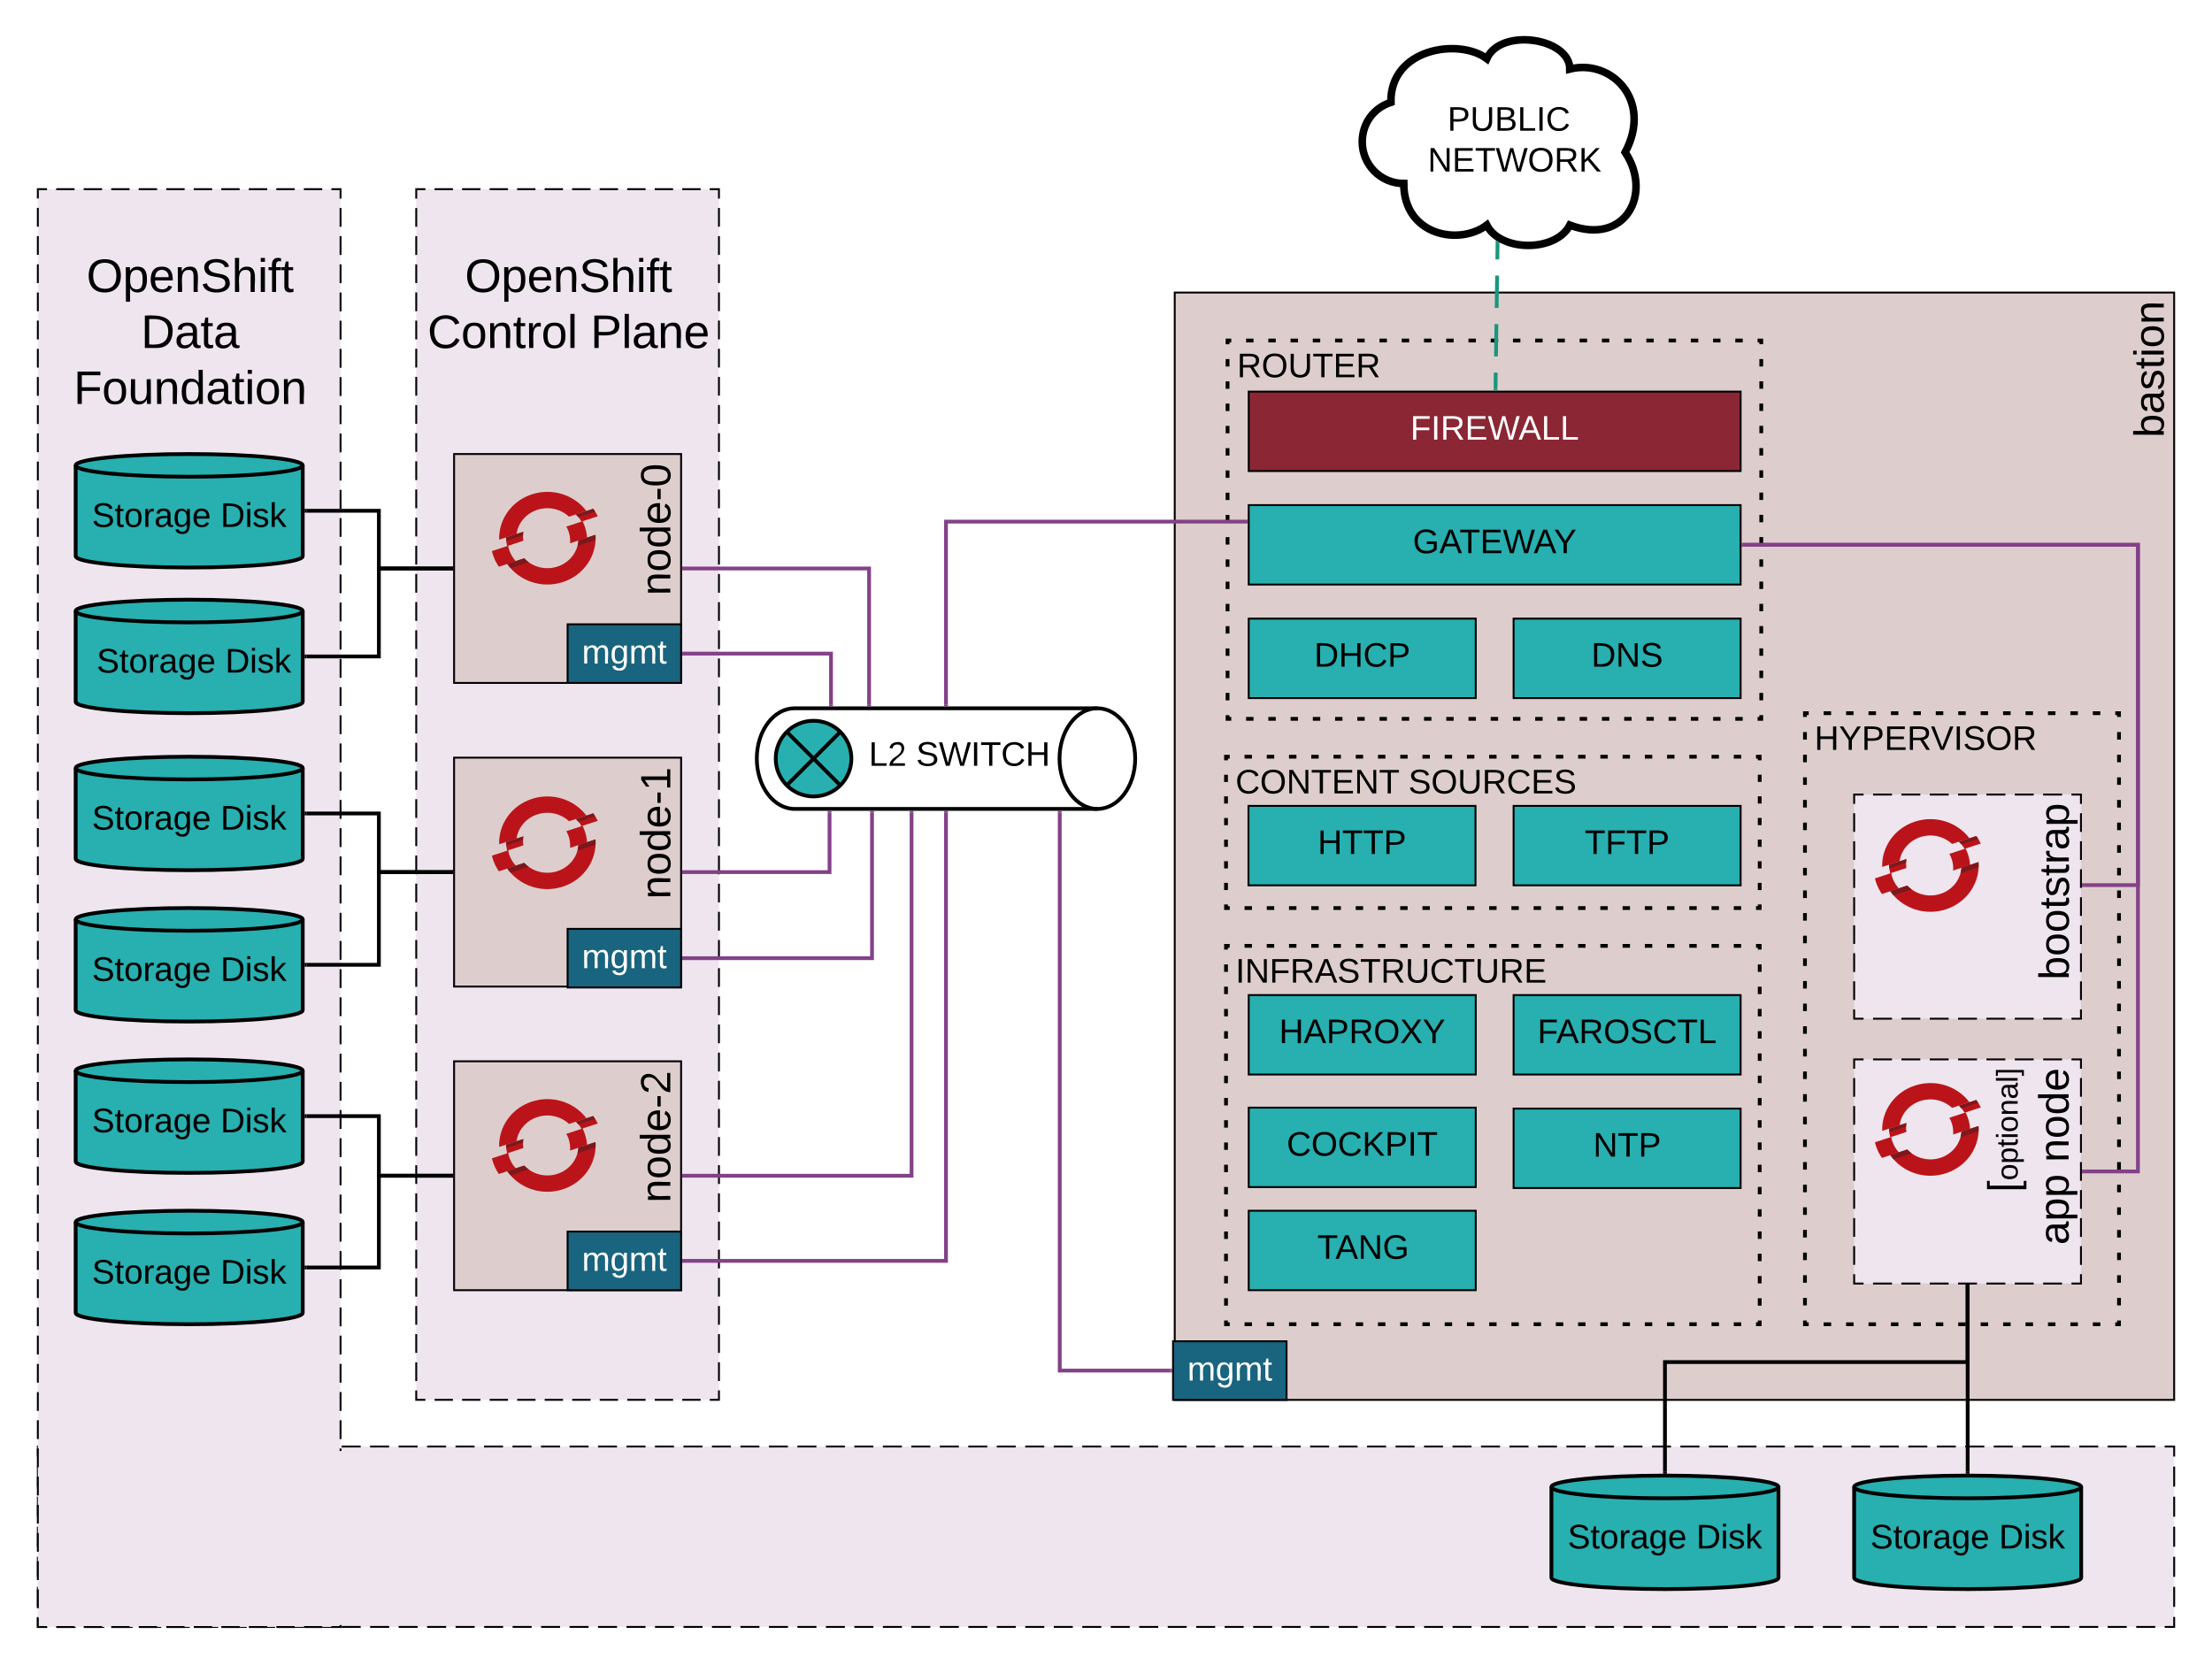 <svg xmlns="http://www.w3.org/2000/svg" xmlns:xlink="http://www.w3.org/1999/xlink" xmlns:lucid="lucid" width="1169.14" height="880"><g transform="translate(-20 -340)" lucid:page-tab-id="0_0"><path d="M40 1104.64h1129.14V1200H40z" fill="#eee5ee"/><path d="M50.04 1104.64h10.03m5.02 0h10.03m5.02 0h10.03m5.02 0h10.04m5.02 0h10.03m5 0h10.05m5.02 0h10.04m5.02 0h10.04m5.02 0h10.04m5 0h10.05m5.02 0h10.03m5 0h10.05m5.02 0h10.04m5 0h10.05m5 0h10.05m5.02 0h10.03m5.02 0h10.04m5.02 0H316m5.03 0h10.04m5.02 0h10.02m5.02 0h10.04m5.02 0h10.03m5.02 0h10.04m5 0h10.04m5.02 0h10.04m5.02 0h10.03m5.02 0h10.04m5.03 0h10.03m5.02 0h10.04m5.02 0h10.04m5 0h10.05m5.02 0h10.04m5 0h10.04m5.02 0h10.04m5 0h10.05m5.02 0H587m5.03 0h10.03m5.02 0h10.04m5.02 0h10.03m5.02 0h10.03m5.02 0h10.03m5.02 0h10.04m5.02 0h10.03m5 0h10.05m5.02 0h10.03m5.02 0h10.04m5.02 0h10.03m5.03 0h10.04m5.02 0h10.02m5.02 0h10.04m5.02 0h10.04m5 0h10.05m5 0h10.05m5 0H858m5.02 0h10.04m5 0h10.05m5.03 0h10.04m5 0h10.05m5.02 0h10.04m5.02 0h10.03m5.02 0h10.04m5 0h10.04m5.02 0h10.04m5.02 0h10.03m5.02 0h10.04m5.03 0h10.03m5.02 0h10.04m5.02 0h10.03m5.02 0h10.03m5.02 0h10.03m5.02 0h10.04m5.02 0H1129m5 0h10.05m5.02 0h10.04m5.02 0h5.02v5.3m0 5.3v10.6m0 5.3v10.6m0 5.28v10.6m0 5.3v10.6m0 5.3v10.58m0 5.3v5.3h-5.02m-5 0h-10.05m-5.02 0H1134m-5 0h-10.04m-5.02 0h-10.04m-5.02 0h-10.03m-5.02 0h-10.04m-5.03 0h-10.03m-5.02 0h-10.04m-5.02 0h-10.03m-5.02 0h-10.03m-5.02 0h-10.03m-5.02 0h-10.04m-5.02 0H968.4m-5 0h-10.05m-5.02 0H938.3m-5.02 0h-10.04m-5.02 0h-10.04m-5 0h-10.05m-5.02 0h-10.03m-5 0H863m-5.02 0h-10.04m-5 0H832.9m-5 0h-10.05m-5 0H802.8m-5.02 0h-10.04m-5.02 0H772.7m-5.03 0h-10.04m-5.02 0H742.6m-5.02 0h-10.04m-5.02 0h-10.03m-5.02 0H697.4m-5 0h-10.04m-5.02 0H667.3m-5.02 0h-10.03m-5.02 0H637.2m-5.03 0h-10.03m-5.02 0h-10.04m-5.02 0h-10.03m-5.02 0h-10.03m-5.02 0H561.9m-5 0h-10.04m-5.02 0H531.8m-5 0h-10.05m-5.02 0H501.7m-5.02 0h-10.04m-5.02 0h-10.04m-5.02 0h-10.03m-5.02 0h-10.03m-5.02 0h-10.03m-5.02 0h-10.04m-5.02 0H396.3m-5 0h-10.05m-5.02 0H366.2m-5.02 0h-10.04m-5.02 0H336.1m-5.03 0h-10.04m-5.02 0H306m-5.02 0h-10.04m-5.02 0h-10.03m-5.02 0H260.8m-5 0h-10.05m-5 0H230.7m-5.02 0h-10.04m-5 0h-10.05m-5.03 0h-10.04m-5 0h-10.05m-5.02 0h-10.04m-5 0h-10.05m-5.02 0H125.3m-5 0h-10.04m-5.02 0H95.2m-5.02 0H80.15m-5.02 0H65.1m-5.03 0H50.04m-5.02 0H40v-5.3m0-5.3v-10.6m0-5.3v-10.58m0-5.3v-10.6m0-5.3v-10.6m0-5.3v-10.58m0-5.3v-5.3h5.02" stroke="#000" fill="none"/><path d="M40 440h160v760H40z" fill="#eee5ee"/><path d="M49.7 440h9.7m4.84 0h9.7m4.85 0h9.68m4.85 0h9.7m4.85 0h9.7m4.84 0h9.7m4.85 0h9.7m4.85 0h9.7m4.84 0h9.7m4.85 0h9.7m4.85 0H200v4.97m0 4.96v9.94m0 4.97v9.93m0 4.97v9.93m0 4.97v9.94m0 4.96v9.94m0 4.96v9.94m0 4.97v9.93m0 4.97v9.93m0 4.97v9.93m0 4.97V594m0 4.95v9.94m0 4.96v9.93m0 4.96v9.93m0 4.96v9.93m0 4.96v9.94m0 4.96v9.94m0 4.97v9.93m0 4.97v9.93m0 4.97v9.93m0 4.97V743m0 4.97v9.94m0 4.98v9.93m0 4.98v9.93m0 4.98v9.93m0 4.98v9.94m0 4.96v9.94m0 4.97v9.92m0 4.97v9.92m0 4.97v9.92m0 4.97v9.93m0 4.96v9.93m0 4.97v9.93m0 4.97v9.93m0 4.97v9.93m0 4.97v9.94m0 4.96v9.94m0 4.97v9.94m0 4.97v9.94m0 4.97v9.94m0 4.97v9.95m0 4.96v9.95m0 4.97v9.93m0 4.97v9.93m0 4.97v9.93m0 4.97v9.94m0 4.96v9.94m0 4.96v9.94m0 4.97v9.93m0 4.97v9.93m0 4.97v9.94m0 4.96v4.97h-4.85m-4.85 0h-9.7m-4.84 0h-9.7m-4.85 0h-9.68m-4.85 0h-9.7m-4.85 0h-9.7m-4.84 0h-9.7m-4.85 0h-9.7m-4.85 0h-9.7m-4.84 0h-9.7m-4.85 0h-9.7m-4.85 0H40v-4.97m0-4.96v-9.94m0-4.97v-9.93m0-4.97v-9.93m0-4.97v-9.94m0-4.96v-9.94m0-4.96v-9.94m0-4.97v-9.93m0-4.97v-9.93m0-4.97v-9.93m0-4.97V1046m0-4.95v-9.94m0-4.96v-9.93m0-4.96v-9.93m0-4.96v-9.93m0-4.96v-9.94m0-4.96v-9.94m0-4.97v-9.93m0-4.97v-9.93m0-4.97v-9.93m0-4.97V897m0-4.97v-9.94m0-4.98v-9.93m0-4.98v-9.93m0-4.98v-9.93m0-4.98v-9.94m0-4.96v-9.94m0-4.97v-9.92m0-4.97v-9.92m0-4.97v-9.92m0-4.97v-9.93m0-4.96v-9.93m0-4.97v-9.93m0-4.97v-9.93m0-4.97v-9.93m0-4.97v-9.94m0-4.96v-9.94m0-4.97v-9.94m0-4.97v-9.94m0-4.97v-9.94m0-4.97v-9.95m0-4.96v-9.95m0-4.97v-9.93m0-4.97v-9.93m0-4.97v-9.93m0-4.97v-9.94m0-4.96v-9.94m0-4.96v-9.94m0-4.97v-9.93m0-4.97v-9.93m0-4.97v-9.94m0-4.96V440h4.85" stroke="#000" fill="none"/><use xlink:href="#a" transform="matrix(1,0,0,1,45,445) translate(75.5 19.733)"/><use xlink:href="#b" transform="matrix(1,0,0,1,45,445) translate(20.719 49.333)"/><use xlink:href="#c" transform="matrix(1,0,0,1,45,445) translate(49.497 78.933)"/><use xlink:href="#d" transform="matrix(1,0,0,1,45,445) translate(13.902 108.533)"/><path d="M240 440h160v640H240z" fill="#eee5ee"/><path d="M249.7 440h9.7m4.84 0h9.7m4.85 0h9.68m4.85 0h9.7m4.85 0h9.7m4.84 0h9.7m4.85 0h9.7m4.85 0h9.7m4.84 0h9.7m4.85 0h9.7m4.85 0H400v4.96m0 4.96v9.92m0 4.97v9.93m0 4.96v9.9m0 4.97v9.93m0 4.96v9.92m0 4.96v9.92m0 4.96v9.93m0 4.96v9.93m0 4.96v9.9m0 4.98v9.92m0 4.96v9.92m0 4.96v9.93m0 4.96v9.92m0 4.96v9.93m0 4.96v9.92m0 4.96v9.92m0 4.96v9.92m0 4.97v9.92m0 4.96v9.92m0 4.96v9.94m0 4.96v9.92m0 4.96v9.92m0 4.96v9.93m0 4.95v9.92m0 4.96v9.92m0 4.97v9.92m0 4.96v9.92m0 4.96v9.93m0 4.97v9.92m0 4.95v9.92m0 4.96v9.93m0 4.96v9.92m0 4.96v9.92m0 4.97v9.9m0 4.97v9.92m0 4.95v9.93m0 4.96v9.92m0 4.96v9.92m0 4.96v9.93m0 4.96v9.9m0 4.97v9.92m0 4.96v9.92m0 4.96v4.96h-4.85m-4.85 0h-9.7m-4.84 0h-9.7m-4.85 0h-9.68m-4.85 0h-9.7m-4.85 0h-9.7m-4.84 0h-9.7m-4.85 0h-9.7m-4.85 0h-9.7m-4.84 0h-9.7m-4.85 0h-9.7m-4.85 0H240v-4.96m0-4.96v-9.92m0-4.97v-9.93m0-4.96v-9.9m0-4.97v-9.93m0-4.96v-9.92m0-4.96v-9.92m0-4.96v-9.93m0-4.96v-9.93m0-4.96v-9.9m0-4.98v-9.92m0-4.96v-9.92m0-4.96v-9.93m0-4.96v-9.92m0-4.96v-9.93m0-4.96v-9.92m0-4.96v-9.92m0-4.96v-9.92m0-4.97v-9.92m0-4.96v-9.92m0-4.96v-9.94m0-4.96v-9.92m0-4.96v-9.92m0-4.96v-9.93m0-4.95v-9.92m0-4.96v-9.92m0-4.97v-9.92m0-4.96v-9.92m0-4.96v-9.93m0-4.97v-9.92m0-4.95v-9.92m0-4.96v-9.93m0-4.96v-9.92m0-4.96v-9.92m0-4.97V569m0-4.97v-9.92m0-4.95v-9.93m0-4.96v-9.92m0-4.96v-9.92m0-4.96v-9.93m0-4.96v-9.9m0-4.97v-9.92m0-4.96v-9.92m0-4.96V440h4.85" stroke="#000" fill="none"/><use xlink:href="#a" transform="matrix(1,0,0,1,245,445) translate(75.5 19.733)"/><use xlink:href="#b" transform="matrix(1,0,0,1,245,445) translate(20.719 49.333)"/><use xlink:href="#e" transform="matrix(1,0,0,1,245,445) translate(0.952 78.933)"/><use xlink:href="#f" transform="matrix(1,0,0,1,245,445) translate(87.08 78.933)"/><path d="M640.9 1080V494.64h528.24V1080z" stroke="#000" fill="#ddcecd"/><use xlink:href="#g" transform="matrix(6.123233995736766e-17,-1,1,6.123233995736766e-17,645.894,1075) translate(503.741 517.747)"/><path d="M974 717h166v323H974z" fill-opacity="0"/><path d="M983.88 717h3.95m7.9 0h3.96m7.9 0h3.95m7.9 0h3.95m7.9 0h3.96m7.9 0h3.96m7.9 0h3.96m7.9 0h3.95m7.9 0h3.96m7.9 0h3.95m7.9 0h3.95m7.9 0h3.96m7.9 0h3.96m7.9 0h1.98v2m0 7.97v4m0 7.96v4m0 7.97v3.98m0 7.98v4m0 7.96v4m0 7.96v4m0 7.97v3.98m0 7.98v4m0 7.97v4m0 7.97v3.98m0 7.98v4m0 7.96v4m0 7.96v4m0 7.97v3.98m0 7.97v4m0 7.96v4m0 7.98v3.98m0 7.98v4m0 7.96v4m0 7.97v3.98m0 7.98v4m0 7.96v3.98m0 7.97v4m0 7.97v3.98m0 7.98v4m0 7.96v4m0 7.97v2h-1.98m-7.9 0h-3.95m-7.9 0h-3.96m-7.9 0h-3.95m-7.9 0h-3.95m-7.9 0h-3.96m-7.9 0h-3.96m-7.9 0h-3.96m-7.9 0h-3.95m-7.9 0h-3.96m-7.9 0h-3.95m-7.9 0h-3.95m-7.9 0h-3.96m-7.9 0h-3.96m-7.9 0H974v-2m0-7.97v-4m0-7.96v-4m0-7.97v-3.98m0-7.98v-4m0-7.96v-4m0-7.96v-4m0-7.97v-3.98m0-7.98v-4m0-7.97v-4m0-7.97v-3.98m0-7.98v-4m0-7.96v-4m0-7.96v-4m0-7.97v-3.98m0-7.97v-4m0-7.96v-4m0-7.98v-3.98m0-7.98v-4m0-7.96v-4m0-7.97v-3.98m0-7.98v-4m0-7.96v-3.98m0-7.97v-4m0-7.97v-3.98m0-7.98v-4m0-7.96v-4m0-7.97v-2h1.98" stroke="#000" stroke-width="2" fill="none"/><use xlink:href="#h" transform="matrix(1,0,0,1,979,722) translate(0 14.4)"/><path d="M668 840h282.1v200H668z" fill-opacity="0"/><path d="M677.8 840h3.9m7.85 0h3.92m7.83 0h3.92m7.84 0h3.92m7.83 0h3.93m7.84 0h3.9m7.85 0h3.92m7.83 0H764m7.83 0h3.92m7.83 0h3.92m7.84 0h3.92m7.83 0h3.9m7.85 0h3.9m7.85 0h3.92m7.83 0h3.92m7.84 0h3.93m7.83 0h3.92m7.84 0h3.9m7.85 0h3.92m7.82 0h3.92m7.84 0h3.92m7.83 0h3.92m7.84 0h3.9m7.84 0h1.96v1.96m0 7.84v3.93m0 7.84v3.92m0 7.83v3.92m0 7.85v3.92m0 7.84v3.92m0 7.85v3.92m0 7.84v3.9m0 7.86v3.92m0 7.84v3.92m0 7.85v3.9m0 7.85v3.92m0 7.85v3.92m0 7.84v3.92m0 7.85v3.92m0 7.84v3.93m0 7.84v3.93m0 7.84v1.96h-1.96m-7.83 0h-3.9m-7.85 0h-3.92m-7.83 0h-3.92m-7.84 0h-3.92m-7.83 0h-3.93m-7.84 0h-3.9m-7.85 0h-3.92m-7.83 0h-3.92m-7.83 0h-3.92m-7.83 0h-3.92m-7.84 0h-3.9m-7.85 0h-3.9m-7.84 0h-3.92m-7.84 0h-3.92m-7.83 0h-3.92m-7.84 0h-3.93m-7.83 0h-3.92m-7.84 0h-3.9m-7.85 0h-3.92m-7.82 0h-3.92m-7.84 0h-3.92m-7.83 0h-3.92m-7.84 0h-3.9m-7.84 0H668v-1.96m0-7.84v-3.93m0-7.84v-3.92m0-7.83v-3.92m0-7.85v-3.92m0-7.84v-3.92m0-7.85v-3.92m0-7.84v-3.9m0-7.86v-3.92m0-7.84v-3.92m0-7.85v-3.9m0-7.85v-3.92m0-7.85v-3.92m0-7.84v-3.92m0-7.85v-3.92m0-7.84v-3.93m0-7.84v-3.93m0-7.84V840h1.96" stroke="#000" stroke-width="2" fill="none"/><use xlink:href="#i" transform="matrix(1,0,0,1,673,845) translate(0 14.4)"/><path d="M668.82 520h282.1v200h-282.1z" fill-opacity="0"/><path d="M678.62 520h3.92m7.83 0h3.92m7.83 0h3.9m7.85 0h3.92m7.84 0h3.9m7.85 0h3.9m7.84 0h3.92m7.84 0h3.92m7.83 0h3.92m7.84 0h3.92m7.84 0h3.92m7.83 0h3.93m7.84 0h3.92m7.82 0h3.92m7.84 0h3.92m7.83 0h3.92m7.84 0h3.9m7.84 0h3.92m7.83 0h3.9m7.85 0h3.92m7.83 0h3.92m7.84 0h3.9m7.85 0h3.93m7.84 0h1.95v1.96m0 7.84v3.93m0 7.84v3.92m0 7.83v3.92m0 7.85v3.92m0 7.84v3.92m0 7.85v3.92m0 7.84v3.9m0 7.86v3.92m0 7.84v3.92m0 7.85v3.9m0 7.85v3.92m0 7.85v3.92m0 7.84v3.92m0 7.85v3.92m0 7.84v3.93m0 7.84v3.93m0 7.84V720h-1.95m-7.84 0h-3.92m-7.83 0h-3.9m-7.85 0h-3.92m-7.83 0h-3.92m-7.84 0h-3.9m-7.84 0h-3.92m-7.84 0h-3.9m-7.85 0h-3.92m-7.83 0h-3.92m-7.84 0h-3.92m-7.83 0h-3.93m-7.84 0h-3.92m-7.82 0h-3.92m-7.84 0h-3.9m-7.85 0h-3.92m-7.83 0h-3.92m-7.84 0h-3.92m-7.83 0h-3.9m-7.85 0h-3.9m-7.85 0h-3.92m-7.84 0h-3.9m-7.85 0h-3.93m-7.83 0h-3.92m-7.84 0h-1.96v-1.96m0-7.84v-3.93m0-7.84v-3.92m0-7.83v-3.92m0-7.85v-3.92m0-7.84v-3.92m0-7.85v-3.92m0-7.84v-3.9m0-7.86v-3.92m0-7.84v-3.92m0-7.85v-3.9m0-7.85v-3.92m0-7.85v-3.92m0-7.84v-3.92m0-7.85v-3.92m0-7.84v-3.93m0-7.84v-3.93m0-7.84V520h1.96" stroke="#000" stroke-width="2" fill="none"/><use xlink:href="#j" transform="matrix(1,0,0,1,673.823,525) translate(0 14.4)"/><path d="M668 740h282.1v80H668z" fill-opacity="0"/><path d="M677.8 740h3.9m7.85 0h3.92m7.83 0h3.92m7.84 0h3.92m7.83 0h3.93m7.84 0h3.9m7.85 0h3.92m7.83 0H764m7.83 0h3.92m7.83 0h3.92m7.84 0h3.92m7.83 0h3.9m7.85 0h3.9m7.85 0h3.92m7.83 0h3.92m7.84 0h3.93m7.83 0h3.92m7.84 0h3.9m7.85 0h3.92m7.82 0h3.92m7.84 0h3.92m7.83 0h3.92m7.84 0h3.9m7.84 0h1.96v1.9m0 7.62v3.8m0 7.63v3.8m0 7.63v3.8m0 7.63v3.82m0 7.62v3.8m0 7.63v3.8m0 7.63v1.9h-1.96m-7.83 0h-3.9m-7.85 0h-3.92m-7.83 0h-3.92m-7.84 0h-3.92m-7.83 0h-3.93m-7.84 0h-3.9m-7.85 0h-3.92m-7.83 0h-3.92m-7.83 0h-3.92m-7.83 0h-3.92m-7.84 0h-3.9m-7.85 0h-3.9m-7.84 0h-3.92m-7.84 0h-3.92m-7.83 0h-3.92m-7.84 0h-3.93m-7.83 0h-3.92m-7.84 0h-3.9m-7.85 0h-3.92m-7.82 0h-3.92m-7.84 0h-3.92m-7.83 0h-3.92m-7.84 0h-3.9m-7.84 0H668v-1.9m0-7.62v-3.8m0-7.63v-3.8m0-7.63v-3.8m0-7.63v-3.82m0-7.62v-3.8m0-7.63v-3.8m0-7.63V740h1.96" stroke="#000" stroke-width="2" fill="none"/><use xlink:href="#k" transform="matrix(1,0,0,1,673,745) translate(0 14.4)"/><use xlink:href="#l" transform="matrix(1,0,0,1,673,745) translate(91.4 14.4)"/><path d="M761.95 437c-12.12 0-21.95-9.85-21.95-22 0-9.72 5.94-17.92 15.16-20.92-.53-28.58 36.05-34.08 50.68-23.08 7.3-16.5 43.88-11 43.88 5.5 21.95-5.5 43.9 16.5 29.26 44 14.63 22 0 49.5-29.25 38.5-7.32 14.3-36.58 14.3-43.9 0-14.63 11-43.88 5.5-43.88-22z" stroke="#000" stroke-width="4" fill="#fff"/><use xlink:href="#m" transform="matrix(1,0,0,1,740,360) translate(45.055 49.087)"/><use xlink:href="#n" transform="matrix(1,0,0,1,740,360) translate(34.605 70.688)"/><path d="M600 714.4c11.05 0 20 11.9 20 26.6 0 14.7-8.95 26.6-20 26.6H440c-11.05 0-20-11.9-20-26.6 0-14.7 8.95-26.6 20-26.6z" stroke="#000" stroke-width="2" fill="#fff"/><path d="M600 767.6c-11.05 0-20-11.9-20-26.6 0-14.7 8.95-26.6 20-26.6" stroke="#000" stroke-width="2" fill="none"/><use xlink:href="#o" transform="matrix(1,0,0,1,425,719.4) translate(54.2 25.4)"/><use xlink:href="#p" transform="matrix(1,0,0,1,425,719.4) translate(79.2 25.4)"/><path d="M680 607h260v42H680z" stroke="#000" fill="#28afb0"/><use xlink:href="#q" transform="matrix(1,0,0,1,685,612) translate(81.725 20.4)"/><path d="M680 866h120v42H680z" stroke="#000" fill="#28afb0"/><use xlink:href="#r" transform="matrix(1,0,0,1,685,871) translate(11.05 20.4)"/><path d="M820 667h120v42H820z" stroke="#000" fill="#28afb0"/><use xlink:href="#s" transform="matrix(1,0,0,1,825,672) translate(36.05 20.4)"/><path d="M820 766h120v42H820z" stroke="#000" fill="#28afb0"/><use xlink:href="#t" transform="matrix(1,0,0,1,825,771) translate(32.575 20.4)"/><path d="M680 667h120v42H680z" stroke="#000" fill="#28afb0"/><use xlink:href="#u" transform="matrix(1,0,0,1,685,672) translate(29.575 20.4)"/><path d="M679.87 766h120v42h-120z" stroke="#000" fill="#28afb0"/><use xlink:href="#v" transform="matrix(1,0,0,1,684.875,771) translate(31.575 20.4)"/><path d="M680 547h260v42H680z" stroke="#000" fill="#8b2635"/><use xlink:href="#w" transform="matrix(1,0,0,1,685,552) translate(80.4 20.4)"/><path d="M1000 878.47V760h119.87v118.47z" fill="#eee5ee"/><path d="M1000 868.6v-9.88m0-4.93v-9.9m0-4.92v-9.87m0-4.93v-9.87m0-4.94v-9.87m0-4.95v-9.87m0-4.94v-9.87m0-4.93V760h5m5 0h9.98m5 0h9.98m5 0h10m4.98 0h10m5 0h9.98m5 0h9.98m5 0h10m4.98 0h5v4.94m0 4.93v9.87m0 4.94v9.87m0 4.94v9.86m0 4.94v9.87m0 4.94V839m0 4.93v9.9m0 4.92v9.87m0 4.93v4.94h-5m-5 0h-9.98m-5 0h-10m-4.98 0h-10m-5 0h-9.98m-5 0h-9.98m-5 0h-10m-4.98 0h-10m-5 0H1000v-4.94" stroke="#000" fill="none"/><use xlink:href="#x" transform="matrix(6.123233995736766e-17,-1,1,6.123233995736766e-17,1005,873.467) translate(15.544 108.458)"/><path d="M260 1022V901h120v121z" stroke="#000" fill="#ddcecd"/><use xlink:href="#y" transform="matrix(6.123233995736766e-17,-1,1,6.123233995736766e-17,265,1016.993) translate(41.235 109.281)"/><path d="M260 861.5v-121h120v121z" stroke="#000" fill="#ddcecd"/><use xlink:href="#z" transform="matrix(6.123233995736766e-17,-1,1,6.123233995736766e-17,265,856.493) translate(41.235 109.281)"/><path d="M260 701V580h120v121z" stroke="#000" fill="#ddcecd"/><use xlink:href="#A" transform="matrix(6.123233995736766e-17,-1,1,6.123233995736766e-17,265,695.993) translate(41.235 109.281)"/><path d="M419.12 743.74" stroke="#000" stroke-width="2" fill="none"/><path/><path/><path d="M678.5 615.73H520v96.67" stroke="#834187" stroke-width="2" fill="none"/><path d="M679.5 616.73h-1.03v-2h1.03zM521 713.4h-2v-1.03h2z" fill="#834187"/><path d="M600 700" stroke="#000" stroke-width="2" fill="none"/><path d="M320 670h60v31h-60z" stroke="#000" fill="#19647e"/><use xlink:href="#B" transform="matrix(1,0,0,1,325,674.991) translate(2.55 15.775)"/><path d="M320 831h60v31h-60z" stroke="#000" fill="#19647e"/><use xlink:href="#B" transform="matrix(1,0,0,1,325,835.991) translate(2.55 15.775)"/><path d="M320 991h60v31h-60z" stroke="#000" fill="#19647e"/><use xlink:href="#B" transform="matrix(1,0,0,1,325,995.991) translate(2.55 15.775)"/><path d="M287.44 624.13c.05 1.5.25 3.03.6 4.54l8.6-2.84c-.27-1.58-.27-3.18-.04-4.72l-9.16 3.03zM333.54 608.94l-9.15 3c1.16 1.1 2.16 2.36 2.97 3.77l8.6-2.82c-.7-1.4-1.5-2.72-2.43-3.94zM320.48 620.85c.74 2.1 1 4.26.84 6.33l8.98-2.96c-.15-2.05-.58-4.12-1.3-6.16-.32-.88-.68-1.7-1.08-2.53l-8.6 2.83c.46.8.85 1.62 1.16 2.5zM289.28 631.14c-.32-.88-.54-1.77-.68-2.65l-8.6 2.82c.2.87.46 1.75.77 2.62.72 2.04 1.7 3.92 2.9 5.65l8.97-2.97c-1.45-1.55-2.62-3.4-3.36-5.5z" stroke="#000" stroke-opacity="0" fill="#ba141a"/><path d="M325.74 625.67c-.47 6.15-4.67 11.7-11.07 13.82-6.44 2.12-13.3.2-17.6-4.37l-8.97 2.97c6.26 9.03 18.26 13.26 29.47 9.56 11.2-3.68 17.98-14.1 17.18-24.94l-9 2.95zM293 622.27c.82-5.7 4.88-10.77 10.97-12.77 6.04-2 12.5-.4 16.78 3.62l9.17-3.03c-6.4-8.48-18.02-12.35-28.86-8.76-10.88 3.56-17.56 13.47-17.24 23.94l9.17-3z" stroke="#000" stroke-opacity="0" fill="#ba141a"/><path d="M296.44 623.02c.02-.64.06-1.28.16-1.9l-9.16 3c.02.6.08 1.2.15 1.82l8.84-2.92zM334.58 610.46c-.34-.52-.68-1.03-1.04-1.52l-9.16 3.02c.48.44.92.9 1.34 1.4l8.86-2.9zM334.76 625.5c.04-.93.05-1.85-.03-2.78l-8.97 2.96c-.1 1-.27 2-.55 2.97l9.56-3.16zM299.43 637.17c-.85-.6-1.65-1.28-2.36-2.04l-8.97 2.95c.54.8 1.15 1.54 1.8 2.25l9.53-3.16z" stroke="#000" stroke-opacity="0" fill="#7c181c"/><path d="M284.5 624.2l1.96-8.92 7.67-9.06 10-4.96 9.24.04 8 2.7 7.22 5.6 1.57 1.55 3.1-1.12 1.74 2.28-7.4 2.7.07 1.76 1.9 6.88.22 1.1 4.4-1.06-1.3 7.48-4.53 8.03-10.6 7.7-9.45.8-6.42-.76-9.67-5.8-2.94-2.83-.83-.83-4.56 1.44-3.25-7.05 8.15-2.7-.65-5.75z" stroke="#000" stroke-opacity="0" stroke-width="0" fill-opacity="0"/><path d="M287.44 785.13c.05 1.5.25 3.03.6 4.54l8.6-2.84c-.27-1.58-.27-3.18-.04-4.72l-9.16 3.03zM333.54 769.94l-9.15 3c1.16 1.1 2.16 2.36 2.97 3.77l8.6-2.82c-.7-1.4-1.5-2.72-2.43-3.94zM320.48 781.85c.74 2.1 1 4.26.84 6.33l8.98-2.96c-.15-2.05-.58-4.12-1.3-6.16-.32-.88-.68-1.7-1.08-2.53l-8.6 2.83c.46.8.85 1.62 1.16 2.5zM289.28 792.14c-.32-.88-.54-1.77-.68-2.65l-8.6 2.82c.2.87.46 1.75.77 2.62.72 2.04 1.7 3.92 2.9 5.65l8.97-2.97c-1.45-1.55-2.62-3.4-3.36-5.5z" stroke="#000" stroke-opacity="0" fill="#ba141a"/><path d="M325.74 786.67c-.47 6.15-4.67 11.7-11.07 13.82-6.44 2.12-13.3.2-17.6-4.37l-8.97 2.97c6.26 9.03 18.26 13.26 29.47 9.56 11.2-3.68 17.98-14.1 17.18-24.94l-9 2.95zM293 783.27c.82-5.7 4.88-10.77 10.97-12.77 6.04-2 12.5-.4 16.78 3.62l9.17-3.03c-6.4-8.48-18.02-12.35-28.86-8.76-10.88 3.56-17.56 13.47-17.24 23.94l9.17-3z" stroke="#000" stroke-opacity="0" fill="#ba141a"/><path d="M296.44 784.02c.02-.64.06-1.28.16-1.9l-9.16 3c.02.6.08 1.2.15 1.82l8.84-2.92zM334.58 771.46c-.34-.52-.68-1.03-1.04-1.52l-9.16 3.02c.48.44.92.9 1.34 1.4l8.86-2.9zM334.76 786.5c.04-.93.05-1.85-.03-2.78l-8.97 2.96c-.1 1-.27 2-.55 2.97l9.56-3.16zM299.43 798.17c-.85-.6-1.65-1.28-2.36-2.04l-8.97 2.95c.54.8 1.15 1.54 1.8 2.25l9.53-3.16z" stroke="#000" stroke-opacity="0" fill="#7c181c"/><path d="M284.5 785.2l1.96-8.92 7.67-9.06 10-4.96 9.24.04 8 2.7 7.22 5.6 1.57 1.55 3.1-1.12 1.74 2.28-7.4 2.7.07 1.76 1.9 6.88.22 1.1 4.4-1.06-1.3 7.48-4.53 8.03-10.6 7.7-9.45.8-6.42-.76-9.67-5.8-2.94-2.83-.83-.83-4.56 1.44-3.25-7.05 8.15-2.7-.65-5.75z" stroke="#000" stroke-opacity="0" stroke-width="0" fill-opacity="0"/><path d="M287.44 945.13c.05 1.5.25 3.03.6 4.54l8.6-2.84c-.27-1.58-.27-3.18-.04-4.72l-9.16 3.03zM333.54 929.94l-9.15 3c1.16 1.1 2.16 2.36 2.97 3.77l8.6-2.82c-.7-1.4-1.5-2.72-2.43-3.94zM320.48 941.85c.74 2.1 1 4.26.84 6.33l8.98-2.96c-.15-2.05-.58-4.12-1.3-6.16-.32-.88-.68-1.7-1.08-2.53l-8.6 2.83c.46.8.85 1.62 1.16 2.5zM289.28 952.14c-.32-.88-.54-1.77-.68-2.65l-8.6 2.82c.2.87.46 1.75.77 2.62.72 2.04 1.7 3.92 2.9 5.65l8.97-2.97c-1.45-1.55-2.62-3.4-3.36-5.5z" stroke="#000" stroke-opacity="0" fill="#ba141a"/><path d="M325.74 946.67c-.47 6.15-4.67 11.7-11.07 13.82-6.44 2.12-13.3.2-17.6-4.37l-8.97 2.97c6.26 9.03 18.26 13.26 29.47 9.56 11.2-3.68 17.98-14.1 17.18-24.94l-9 2.95zM293 943.27c.82-5.7 4.88-10.77 10.97-12.77 6.04-2 12.5-.4 16.78 3.62l9.17-3.03c-6.4-8.48-18.02-12.35-28.86-8.76-10.88 3.56-17.56 13.47-17.24 23.94l9.17-3z" stroke="#000" stroke-opacity="0" fill="#ba141a"/><path d="M296.44 944.02c.02-.64.06-1.28.16-1.9l-9.16 3c.02.6.08 1.2.15 1.82l8.84-2.92zM334.58 931.46c-.34-.52-.68-1.03-1.04-1.52l-9.16 3.02c.48.44.92.9 1.34 1.4l8.86-2.9zM334.76 946.5c.04-.93.05-1.85-.03-2.78l-8.97 2.96c-.1 1-.27 2-.55 2.97l9.56-3.16zM299.43 958.17c-.85-.6-1.65-1.28-2.36-2.04l-8.97 2.95c.54.8 1.15 1.54 1.8 2.25l9.53-3.16z" stroke="#000" stroke-opacity="0" fill="#7c181c"/><path d="M284.5 945.2l1.96-8.92 7.67-9.06 10-4.96 9.24.04 8 2.7 7.22 5.6 1.57 1.55 3.1-1.12 1.74 2.28-7.4 2.7.07 1.76 1.9 6.88.22 1.1 4.4-1.06-1.3 7.48-4.53 8.03-10.6 7.7-9.45.8-6.42-.76-9.67-5.8-2.94-2.83-.83-.83-4.56 1.44-3.25-7.05 8.15-2.7-.65-5.75z" stroke="#000" stroke-opacity="0" stroke-width="0" fill-opacity="0"/><path d="M1018.44 797.13c.05 1.5.25 3.03.6 4.54l8.6-2.84c-.27-1.58-.27-3.18-.04-4.72l-9.16 3.03zM1064.54 781.94l-9.15 3c1.16 1.1 2.16 2.36 2.97 3.77l8.6-2.82c-.7-1.4-1.5-2.72-2.43-3.94zM1051.48 793.85c.74 2.1 1 4.26.84 6.33l8.98-2.96c-.15-2.05-.58-4.12-1.3-6.16-.32-.88-.68-1.7-1.08-2.53l-8.6 2.83c.46.8.85 1.62 1.16 2.5zM1020.28 804.14c-.32-.88-.54-1.77-.68-2.65l-8.6 2.82c.2.87.46 1.75.77 2.62.72 2.04 1.7 3.92 2.9 5.65l8.97-2.97c-1.45-1.55-2.62-3.4-3.36-5.5z" stroke="#000" stroke-opacity="0" fill="#ba141a"/><path d="M1056.74 798.67c-.47 6.15-4.67 11.7-11.07 13.82-6.44 2.12-13.3.2-17.6-4.37l-8.97 2.97c6.26 9.03 18.26 13.26 29.47 9.56 11.2-3.68 17.98-14.1 17.18-24.94l-9 2.95zM1024 795.27c.82-5.7 4.88-10.77 10.97-12.77 6.04-2 12.5-.4 16.78 3.62l9.17-3.03c-6.4-8.48-18.02-12.35-28.86-8.76-10.88 3.56-17.56 13.47-17.24 23.94l9.17-3z" stroke="#000" stroke-opacity="0" fill="#ba141a"/><path d="M1027.44 796.02c.02-.64.06-1.28.16-1.9l-9.16 3c.02.6.08 1.2.15 1.82l8.84-2.92zM1065.58 783.46c-.34-.52-.68-1.03-1.04-1.52l-9.16 3.02c.48.44.92.9 1.34 1.4l8.86-2.9zM1065.76 798.5c.04-.93.05-1.85-.03-2.78l-8.97 2.96c-.1 1-.27 2-.55 2.97l9.56-3.16zM1030.43 810.17c-.85-.6-1.65-1.28-2.36-2.04l-8.97 2.95c.54.8 1.15 1.54 1.8 2.25l9.53-3.16z" stroke="#000" stroke-opacity="0" fill="#7c181c"/><path d="M1015.5 797.2l1.96-8.92 7.67-9.06 10-4.96 9.24.04 8 2.7 7.22 5.6 1.57 1.55 3.1-1.12 1.74 2.28-7.4 2.7.07 1.76 1.9 6.88.22 1.1 4.4-1.06-1.3 7.48-4.53 8.03-10.6 7.7-9.45.8-6.42-.76-9.67-5.8-2.94-2.83-.83-.83-4.56 1.44-3.25-7.05 8.15-2.7-.65-5.75z" stroke="#000" stroke-opacity="0" stroke-width="0" fill-opacity="0"/><path d="M820 866h120v42H820z" stroke="#000" fill="#28afb0"/><use xlink:href="#C" transform="matrix(1,0,0,1,825,871) translate(7.6 20.4)"/><path d="M470 741c0 11.05-8.95 20-20 20s-20-8.95-20-20 8.95-20 20-20 20 8.95 20 20zm-34.14-14.14l28.28 28.28m-28.28 0l28.28-28.28" stroke="#000" stroke-width="2" fill="#28afb0"/><path d="M640 1049h60v31h-60z" stroke="#000" fill="#19647e"/><use xlink:href="#B" transform="matrix(1,0,0,1,645,1053.998) translate(2.55 15.775)"/><path d="M811.52 468.57l-.12 8.55m-.12 8.55l-.23 17.1m-.12 8.54l-.24 17.1m-.13 8.55l-.1 8.55" stroke="#19967d" stroke-width="2" fill="none"/><path d="M812.38 468.1l.14.07v.44h-2l.02-1.64zM811.46 545.5l-.02 1h-2l.02-1.04z" fill="#19967d"/><path d="M381.5 640.5h97.85v71.9" stroke="#834187" stroke-width="2" fill="none"/><path d="M381.53 641.5h-1.03v-2h1.03zM480.35 713.4h-2v-1.03h2z" fill="#834187"/><path d="M381.5 685.5h77.72v26.9" stroke="#834187" stroke-width="2" fill="none"/><path d="M381.53 686.5h-1.03v-2h1.03zM460.22 713.4h-2v-1.03h2z" fill="#834187"/><path d="M381.5 801h76.95v-31.4" stroke="#834187" stroke-width="2" fill="none"/><path d="M381.53 802h-1.03v-2h1.03zM459.45 769.63h-2v-1.03h2z" fill="#834187"/><path d="M381.5 846.5h99.4v-76.9" stroke="#834187" stroke-width="2" fill="none"/><path d="M381.53 847.5h-1.03v-2h1.03zM481.9 769.63h-2v-1.03h2z" fill="#834187"/><path d="M381.5 961.5h120.3V769.6" stroke="#834187" stroke-width="2" fill="none"/><path d="M381.53 962.5h-1.03v-2h1.03zM502.8 769.63h-2v-1.03h2z" fill="#834187"/><path d="M381.5 1006.5H520V769.6" stroke="#834187" stroke-width="2" fill="none"/><path d="M381.53 1007.5h-1.03v-2h1.03zM521 769.63h-2v-1.03h2z" fill="#834187"/><path d="M638.5 1064.5h-58.38V769.6" stroke="#834187" stroke-width="2" fill="none"/><path d="M639.5 1065.5h-1.03v-2h1.03zM581.12 769.63h-2v-1.03h2z" fill="#834187"/><path d="M820 926h120v42H820z" stroke="#000" fill="#28afb0"/><use xlink:href="#D" transform="matrix(1,0,0,1,825,930.993) translate(37.05 20.4)"/><path d="M680 925.5h120v42H680z" stroke="#000" fill="#28afb0"/><use xlink:href="#E" transform="matrix(1,0,0,1,685,930.492) translate(15.075 20.4)"/><path d="M1121.37 807.87H1150V628H941.5" stroke="#834187" stroke-width="2" fill="none"/><path d="M1121.4 808.87h-1.03v-2h1.03zM941.53 629h-1.03v-2h1.03z" fill="#834187"/><path d="M680 980h120v42H680z" stroke="#000" fill="#28afb0"/><use xlink:href="#F" transform="matrix(1,0,0,1,685,985) translate(31.225 20.4)"/><path d="M180 634c0 3.3-26.86 6-60 6s-60-2.7-60-6v-48c0-3.3 26.86-6 60-6s60 2.7 60 6z" stroke="#000" stroke-width="2" fill="#28afb0"/><path d="M180 586c0 3.3-26.86 6-60 6s-60-2.7-60-6" stroke="#000" stroke-width="2" fill="none"/><use xlink:href="#G" transform="matrix(1,0,0,1,65,597) translate(3.575 21.525)"/><use xlink:href="#H" transform="matrix(1,0,0,1,65,597) translate(71.525 21.525)"/><path d="M180 711c0 3.3-26.86 6-60 6s-60-2.7-60-6v-48c0-3.3 26.86-6 60-6s60 2.7 60 6z" stroke="#000" stroke-width="2" fill="#28afb0"/><path d="M180 663c0 3.3-26.86 6-60 6s-60-2.7-60-6" stroke="#000" stroke-width="2" fill="none"/><use xlink:href="#I" transform="matrix(1,0,0,1,65,674) translate(1.075 21.525)"/><use xlink:href="#J" transform="matrix(1,0,0,1,65,674) translate(6.075 21.525)"/><use xlink:href="#H" transform="matrix(1,0,0,1,65,674) translate(74.025 21.525)"/><path d="M180 794c0 3.3-26.86 6-60 6s-60-2.7-60-6v-48c0-3.3 26.86-6 60-6s60 2.7 60 6z" stroke="#000" stroke-width="2" fill="#28afb0"/><path d="M180 746c0 3.3-26.86 6-60 6s-60-2.7-60-6" stroke="#000" stroke-width="2" fill="none"/><use xlink:href="#G" transform="matrix(1,0,0,1,65,757) translate(3.575 21.525)"/><use xlink:href="#H" transform="matrix(1,0,0,1,65,757) translate(71.525 21.525)"/><path d="M180 874c0 3.3-26.86 6-60 6s-60-2.7-60-6v-48c0-3.3 26.86-6 60-6s60 2.7 60 6z" stroke="#000" stroke-width="2" fill="#28afb0"/><path d="M180 826c0 3.3-26.86 6-60 6s-60-2.7-60-6" stroke="#000" stroke-width="2" fill="none"/><use xlink:href="#G" transform="matrix(1,0,0,1,65,837) translate(3.575 21.525)"/><use xlink:href="#H" transform="matrix(1,0,0,1,65,837) translate(71.525 21.525)"/><path d="M180 954c0 3.3-26.86 6-60 6s-60-2.7-60-6v-48c0-3.3 26.86-6 60-6s60 2.7 60 6z" stroke="#000" stroke-width="2" fill="#28afb0"/><path d="M180 906c0 3.3-26.86 6-60 6s-60-2.7-60-6" stroke="#000" stroke-width="2" fill="none"/><use xlink:href="#G" transform="matrix(1,0,0,1,65,917) translate(3.575 21.525)"/><use xlink:href="#H" transform="matrix(1,0,0,1,65,917) translate(71.525 21.525)"/><path d="M180 1034c0 3.3-26.86 6-60 6s-60-2.7-60-6v-48c0-3.3 26.86-6 60-6s60 2.7 60 6z" stroke="#000" stroke-width="2" fill="#28afb0"/><path d="M180 986c0 3.3-26.86 6-60 6s-60-2.7-60-6" stroke="#000" stroke-width="2" fill="none"/><use xlink:href="#G" transform="matrix(1,0,0,1,65,997) translate(3.575 21.525)"/><use xlink:href="#H" transform="matrix(1,0,0,1,65,997) translate(71.525 21.525)"/><path d="M182 610h38.25v30.5h38.25" stroke="#000" stroke-width="2" fill="none"/><path d="M182.02 611H181v-2h1.02zM259.5 641.5h-1.03v-2h1.03z"/><path d="M182 687h38.25v-46.5h38.25" stroke="#000" stroke-width="2" fill="none"/><path d="M182.02 688H181v-2h1.02zM259.5 641.5h-1.03v-2h1.03z"/><path d="M182 770h38.25v31h38.25" stroke="#000" stroke-width="2" fill="none"/><path d="M182.02 771H181v-2h1.02zM259.5 802h-1.03v-2h1.03z"/><path d="M182 850h38.25v-49h38.25" stroke="#000" stroke-width="2" fill="none"/><path d="M182.02 851H181v-2h1.02zM259.5 802h-1.03v-2h1.03z"/><path d="M182 930h38.25v31.5h38.25" stroke="#000" stroke-width="2" fill="none"/><path d="M182.02 931H181v-2h1.02zM259.5 962.5h-1.03v-2h1.03z"/><path d="M182 1010h38.25v-48.5h38.25" stroke="#000" stroke-width="2" fill="none"/><path d="M182.02 1011H181v-2h1.02zM259.5 962.5h-1.03v-2h1.03z"/><path d="M1000 1018.47V900h119.87v118.47z" fill="#eee5ee"/><path d="M1000 1008.6v-9.88m0-4.93v-9.9m0-4.92v-9.87m0-4.93v-9.87m0-4.94v-9.87m0-4.95v-9.87m0-4.94v-9.87m0-4.93V900h5m5 0h9.98m5 0h9.98m5 0h10m4.98 0h10m5 0h9.98m5 0h9.98m5 0h10m4.98 0h5v4.94m0 4.93v9.87m0 4.94v9.87m0 4.94v9.86m0 4.94v9.87m0 4.94V979m0 4.93v9.9m0 4.92v9.87m0 4.93v4.94h-5m-5 0h-9.98m-5 0h-10m-4.98 0h-10m-5 0h-9.98m-5 0h-9.98m-5 0h-10m-4.98 0h-10m-5 0H1000v-4.94" stroke="#000" fill="none"/><use xlink:href="#K" transform="matrix(6.123233995736766e-17,-1,1,6.123233995736766e-17,1005,1013.467) translate(43.248 81.404)"/><use xlink:href="#L" transform="matrix(6.123233995736766e-17,-1,1,6.123233995736766e-17,1005,1013.467) translate(15.481 108.337)"/><use xlink:href="#M" transform="matrix(6.123233995736766e-17,-1,1,6.123233995736766e-17,1005,1013.467) translate(59.123 108.337)"/><path d="M1018.44 936.63c.05 1.5.25 3.03.6 4.54l8.6-2.83c-.27-1.6-.27-3.18-.04-4.72l-9.16 3zM1064.54 921.45l-9.15 3c1.16 1.1 2.16 2.35 2.97 3.77l8.6-2.83c-.7-1.4-1.5-2.73-2.43-3.95z" stroke="#000" stroke-opacity="0" fill="#ba141a"/><path d="M1051.48 933.36c.74 2.1 1 4.25.84 6.33l8.98-2.97c-.15-2.05-.58-4.13-1.3-6.16-.32-.88-.68-1.72-1.08-2.53l-8.6 2.83c.46.8.85 1.62 1.16 2.5zM1020.28 943.65c-.32-.88-.54-1.77-.68-2.66l-8.6 2.82c.2.88.46 1.76.77 2.62.72 2.05 1.7 3.93 2.9 5.65l8.97-2.96c-1.45-1.55-2.62-3.4-3.36-5.5z" stroke="#000" stroke-opacity="0" fill="#ba141a"/><path d="M1056.74 938.17c-.47 6.15-4.67 11.7-11.07 13.83-6.44 2.12-13.3.2-17.6-4.37l-8.97 2.97c6.26 9.04 18.26 13.27 29.47 9.57 11.2-3.68 17.98-14.1 17.18-24.94l-9 2.94zM1024 934.78c.82-5.72 4.88-10.77 10.97-12.77 6.04-2 12.5-.4 16.78 3.63l9.17-3.04c-6.4-8.48-18.02-12.34-28.86-8.75-10.88 3.56-17.56 13.47-17.24 23.93l9.17-3z" stroke="#000" stroke-opacity="0" fill="#ba141a"/><path d="M1027.44 935.53c.02-.64.06-1.3.16-1.9l-9.16 3c.02.6.08 1.2.15 1.8l8.84-2.9zM1065.58 922.96c-.34-.5-.68-1.02-1.04-1.5l-9.16 3c.48.45.92.92 1.34 1.42l8.86-2.92zM1065.76 938c.04-.92.05-1.84-.03-2.77l-8.97 2.96c-.1 1-.27 2-.55 2.95l9.56-3.15zM1030.43 949.68c-.85-.6-1.65-1.28-2.36-2.04l-8.97 2.95c.54.78 1.15 1.53 1.8 2.24l9.53-3.16z" stroke="#000" stroke-opacity="0" fill="#7c181c"/><path d="M1015.5 936.7l1.96-8.9 7.67-9.07 10-4.97 9.24.05 8 2.7 7.22 5.62 1.57 1.53 3.1-1.1 1.74 2.26-7.4 2.7.07 1.77 1.9 6.87.22 1.12 4.4-1.07-1.3 7.46-4.53 8.04-10.6 7.7-9.45.8-6.42-.75-9.67-5.8-2.94-2.84-.83-.82-4.56 1.44-3.25-7.06 8.15-2.7-.65-5.75z" stroke="#000" stroke-opacity="0" stroke-width="0" fill-opacity="0"/><path d="M960 1174c0 3.3-26.86 6-60 6s-60-2.7-60-6v-48c0-3.3 26.86-6 60-6s60 2.7 60 6z" stroke="#000" stroke-width="2" fill="#28afb0"/><path d="M960 1126c0 3.3-26.86 6-60 6s-60-2.7-60-6" stroke="#000" stroke-width="2" fill="none"/><g><use xlink:href="#G" transform="matrix(1,0,0,1,845,1137) translate(3.575 21.525)"/><use xlink:href="#H" transform="matrix(1,0,0,1,845,1137) translate(71.525 21.525)"/></g><path d="M1120 1174c0 3.3-26.86 6-60 6s-60-2.7-60-6v-48c0-3.3 26.86-6 60-6s60 2.7 60 6z" stroke="#000" stroke-width="2" fill="#28afb0"/><path d="M1120 1126c0 3.3-26.86 6-60 6s-60-2.7-60-6" stroke="#000" stroke-width="2" fill="none"/><g><use xlink:href="#G" transform="matrix(1,0,0,1,1005,1137) translate(3.575 21.525)"/><use xlink:href="#H" transform="matrix(1,0,0,1,1005,1137) translate(71.525 21.525)"/></g><path d="M1059.94 1019.97V1060H900v58" stroke="#000" stroke-width="2" fill="none"/><path d="M1060.94 1020h-2v-1.03h2zM901 1119.04l-1-.04-1 .03v-1.06h2z"/><path d="M1060 1019.97V1118" stroke="#000" stroke-width="2" fill="none"/><path d="M1061 1020h-2v-1.03h2zM1061 1119.04l-1-.04-1 .03v-1.06h2z"/><path d="M1121.37 959.23H1150V628H941.5" stroke="#834187" stroke-width="2" fill="none"/><path d="M1121.4 960.23h-1.03v-2h1.03z" fill="#834187"/><path d="M941.53 628h-1.03" stroke="#834187" stroke-width="2" fill="none"/><path d="M120 1107h160v92H120z" stroke="#000" stroke-opacity="0" fill="#eee5ee"/><defs><path d="M140-251c81 0 123 46 123 126C263-46 219 4 140 4 59 4 17-45 17-125s42-126 123-126zm0 227c63 0 89-41 89-101s-29-99-89-99c-61 0-89 39-89 99S79-25 140-24" id="N"/><path d="M115-194c55 1 70 41 70 98S169 2 115 4C84 4 66-9 55-30l1 105H24l-1-265h31l2 30c10-21 28-34 59-34zm-8 174c40 0 45-34 45-75s-6-73-45-74c-42 0-51 32-51 76 0 43 10 73 51 73" id="O"/><path d="M100-194c63 0 86 42 84 106H49c0 40 14 67 53 68 26 1 43-12 49-29l28 8c-11 28-37 45-77 45C44 4 14-33 15-96c1-61 26-98 85-98zm52 81c6-60-76-77-97-28-3 7-6 17-6 28h103" id="P"/><path d="M117-194c89-4 53 116 60 194h-32v-121c0-31-8-49-39-48C34-167 62-67 57 0H25l-1-190h30c1 10-1 24 2 32 11-22 29-35 61-36" id="Q"/><path d="M185-189c-5-48-123-54-124 2 14 75 158 14 163 119 3 78-121 87-175 55-17-10-28-26-33-46l33-7c5 56 141 63 141-1 0-78-155-14-162-118-5-82 145-84 179-34 5 7 8 16 11 25" id="R"/><path d="M106-169C34-169 62-67 57 0H25v-261h32l-1 103c12-21 28-36 61-36 89 0 53 116 60 194h-32v-121c2-32-8-49-39-48" id="S"/><path d="M24-231v-30h32v30H24zM24 0v-190h32V0H24" id="T"/><path d="M101-234c-31-9-42 10-38 44h38v23H63V0H32v-167H5v-23h27c-7-52 17-82 69-68v24" id="U"/><path d="M59-47c-2 24 18 29 38 22v24C64 9 27 4 27-40v-127H5v-23h24l9-43h21v43h35v23H59v120" id="V"/><g id="b"><use transform="matrix(0.069,0,0,0.069,0,0)" xlink:href="#N"/><use transform="matrix(0.069,0,0,0.069,19.185,0)" xlink:href="#O"/><use transform="matrix(0.069,0,0,0.069,32.889,0)" xlink:href="#P"/><use transform="matrix(0.069,0,0,0.069,46.593,0)" xlink:href="#Q"/><use transform="matrix(0.069,0,0,0.069,60.296,0)" xlink:href="#R"/><use transform="matrix(0.069,0,0,0.069,76.741,0)" xlink:href="#S"/><use transform="matrix(0.069,0,0,0.069,90.444,0)" xlink:href="#T"/><use transform="matrix(0.069,0,0,0.069,95.857,0)" xlink:href="#U"/><use transform="matrix(0.069,0,0,0.069,102.709,0)" xlink:href="#V"/></g><path d="M30-248c118-7 216 8 213 122C240-48 200 0 122 0H30v-248zM63-27c89 8 146-16 146-99s-60-101-146-95v194" id="W"/><path d="M141-36C126-15 110 5 73 4 37 3 15-17 15-53c-1-64 63-63 125-63 3-35-9-54-41-54-24 1-41 7-42 31l-33-3c5-37 33-52 76-52 45 0 72 20 72 64v82c-1 20 7 32 28 27v20c-31 9-61-2-59-35zM48-53c0 20 12 33 32 33 41-3 63-29 60-74-43 2-92-5-92 41" id="X"/><g id="c"><use transform="matrix(0.069,0,0,0.069,0,0)" xlink:href="#W"/><use transform="matrix(0.069,0,0,0.069,17.746,0)" xlink:href="#X"/><use transform="matrix(0.069,0,0,0.069,31.45,0)" xlink:href="#V"/><use transform="matrix(0.069,0,0,0.069,38.302,0)" xlink:href="#X"/></g><path d="M63-220v92h138v28H63V0H30v-248h175v28H63" id="Y"/><path d="M100-194c62-1 85 37 85 99 1 63-27 99-86 99S16-35 15-95c0-66 28-99 85-99zM99-20c44 1 53-31 53-75 0-43-8-75-51-75s-53 32-53 75 10 74 51 75" id="Z"/><path d="M84 4C-5 8 30-112 23-190h32v120c0 31 7 50 39 49 72-2 45-101 50-169h31l1 190h-30c-1-10 1-25-2-33-11 22-28 36-60 37" id="aa"/><path d="M85-194c31 0 48 13 60 33l-1-100h32l1 261h-30c-2-10 0-23-3-31C134-8 116 4 85 4 32 4 16-35 15-94c0-66 23-100 70-100zm9 24c-40 0-46 34-46 75 0 40 6 74 45 74 42 0 51-32 51-76 0-42-9-74-50-73" id="ab"/><g id="d"><use transform="matrix(0.069,0,0,0.069,0,0)" xlink:href="#Y"/><use transform="matrix(0.069,0,0,0.069,15.006,0)" xlink:href="#Z"/><use transform="matrix(0.069,0,0,0.069,28.709,0)" xlink:href="#aa"/><use transform="matrix(0.069,0,0,0.069,42.413,0)" xlink:href="#Q"/><use transform="matrix(0.069,0,0,0.069,56.117,0)" xlink:href="#ab"/><use transform="matrix(0.069,0,0,0.069,69.82,0)" xlink:href="#X"/><use transform="matrix(0.069,0,0,0.069,83.524,0)" xlink:href="#V"/><use transform="matrix(0.069,0,0,0.069,90.376,0)" xlink:href="#T"/><use transform="matrix(0.069,0,0,0.069,95.789,0)" xlink:href="#Z"/><use transform="matrix(0.069,0,0,0.069,109.493,0)" xlink:href="#Q"/></g><path d="M212-179c-10-28-35-45-73-45-59 0-87 40-87 99 0 60 29 101 89 101 43 0 62-24 78-52l27 14C228-24 195 4 139 4 59 4 22-46 18-125c-6-104 99-153 187-111 19 9 31 26 39 46" id="ac"/><path d="M114-163C36-179 61-72 57 0H25l-1-190h30c1 12-1 29 2 39 6-27 23-49 58-41v29" id="ad"/><path d="M24 0v-261h32V0H24" id="ae"/><g id="e"><use transform="matrix(0.069,0,0,0.069,0,0)" xlink:href="#ac"/><use transform="matrix(0.069,0,0,0.069,17.746,0)" xlink:href="#Z"/><use transform="matrix(0.069,0,0,0.069,31.45,0)" xlink:href="#Q"/><use transform="matrix(0.069,0,0,0.069,45.154,0)" xlink:href="#V"/><use transform="matrix(0.069,0,0,0.069,52.006,0)" xlink:href="#ad"/><use transform="matrix(0.069,0,0,0.069,60.159,0)" xlink:href="#Z"/><use transform="matrix(0.069,0,0,0.069,73.863,0)" xlink:href="#ae"/></g><path d="M30-248c87 1 191-15 191 75 0 78-77 80-158 76V0H30v-248zm33 125c57 0 124 11 124-50 0-59-68-47-124-48v98" id="af"/><g id="f"><use transform="matrix(0.069,0,0,0.069,0,0)" xlink:href="#af"/><use transform="matrix(0.069,0,0,0.069,16.444,0)" xlink:href="#ae"/><use transform="matrix(0.069,0,0,0.069,21.857,0)" xlink:href="#X"/><use transform="matrix(0.069,0,0,0.069,35.561,0)" xlink:href="#Q"/><use transform="matrix(0.069,0,0,0.069,49.265,0)" xlink:href="#P"/></g><path d="M115-194c53 0 69 39 70 98 0 66-23 100-70 100C84 3 66-7 56-30L54 0H23l1-261h32v101c10-23 28-34 59-34zm-8 174c40 0 45-34 45-75 0-40-5-75-45-74-42 0-51 32-51 76 0 43 10 73 51 73" id="ag"/><path d="M135-143c-3-34-86-38-87 0 15 53 115 12 119 90S17 21 10-45l28-5c4 36 97 45 98 0-10-56-113-15-118-90-4-57 82-63 122-42 12 7 21 19 24 35" id="ah"/><g id="g"><use transform="matrix(0.062,0,0,0.062,0,0)" xlink:href="#ag"/><use transform="matrix(0.062,0,0,0.062,12.469,0)" xlink:href="#X"/><use transform="matrix(0.062,0,0,0.062,24.938,0)" xlink:href="#ah"/><use transform="matrix(0.062,0,0,0.062,36.16,0)" xlink:href="#V"/><use transform="matrix(0.062,0,0,0.062,42.395,0)" xlink:href="#T"/><use transform="matrix(0.062,0,0,0.062,47.32,0)" xlink:href="#Z"/><use transform="matrix(0.062,0,0,0.062,59.79,0)" xlink:href="#Q"/></g><path d="M197 0v-115H63V0H30v-248h33v105h134v-105h34V0h-34" id="ai"/><path d="M137-103V0h-34v-103L8-248h37l75 118 75-118h37" id="aj"/><path d="M30 0v-248h187v28H63v79h144v27H63v87h162V0H30" id="ak"/><path d="M233-177c-1 41-23 64-60 70L243 0h-38l-65-103H63V0H30v-248c88 3 205-21 203 71zM63-129c60-2 137 13 137-47 0-61-80-42-137-45v92" id="al"/><path d="M137 0h-34L2-248h35l83 218 83-218h36" id="am"/><path d="M33 0v-248h34V0H33" id="an"/><g id="h"><use transform="matrix(0.05,0,0,0.05,0,0)" xlink:href="#ai"/><use transform="matrix(0.05,0,0,0.05,12.95,0)" xlink:href="#aj"/><use transform="matrix(0.05,0,0,0.05,24.95,0)" xlink:href="#af"/><use transform="matrix(0.05,0,0,0.05,36.95,0)" xlink:href="#ak"/><use transform="matrix(0.05,0,0,0.05,48.95,0)" xlink:href="#al"/><use transform="matrix(0.05,0,0,0.05,61.55,0)" xlink:href="#am"/><use transform="matrix(0.05,0,0,0.05,73.55,0)" xlink:href="#an"/><use transform="matrix(0.05,0,0,0.05,78.55,0)" xlink:href="#R"/><use transform="matrix(0.05,0,0,0.05,90.55,0)" xlink:href="#N"/><use transform="matrix(0.05,0,0,0.05,104.55,0)" xlink:href="#al"/></g><path d="M190 0L58-211 59 0H30v-248h39L202-35l-2-213h31V0h-41" id="ao"/><path d="M205 0l-28-72H64L36 0H1l101-248h38L239 0h-34zm-38-99l-47-123c-12 45-31 82-46 123h93" id="ap"/><path d="M127-220V0H93v-220H8v-28h204v28h-85" id="aq"/><path d="M232-93c-1 65-40 97-104 97C67 4 28-28 28-90v-158h33c8 89-33 224 67 224 102 0 64-133 71-224h33v155" id="ar"/><g id="i"><use transform="matrix(0.05,0,0,0.05,0,0)" xlink:href="#an"/><use transform="matrix(0.05,0,0,0.05,5,0)" xlink:href="#ao"/><use transform="matrix(0.05,0,0,0.05,17.95,0)" xlink:href="#Y"/><use transform="matrix(0.05,0,0,0.05,28.9,0)" xlink:href="#al"/><use transform="matrix(0.05,0,0,0.05,41.85,0)" xlink:href="#ap"/><use transform="matrix(0.05,0,0,0.05,53.85,0)" xlink:href="#R"/><use transform="matrix(0.05,0,0,0.05,65.85,0)" xlink:href="#aq"/><use transform="matrix(0.05,0,0,0.05,76.8,0)" xlink:href="#al"/><use transform="matrix(0.05,0,0,0.05,89.75,0)" xlink:href="#ar"/><use transform="matrix(0.05,0,0,0.05,102.7,0)" xlink:href="#ac"/><use transform="matrix(0.05,0,0,0.05,115.65,0)" xlink:href="#aq"/><use transform="matrix(0.05,0,0,0.05,126.6,0)" xlink:href="#ar"/><use transform="matrix(0.05,0,0,0.05,139.55,0)" xlink:href="#al"/><use transform="matrix(0.05,0,0,0.05,152.5,0)" xlink:href="#ak"/></g><g id="j"><use transform="matrix(0.05,0,0,0.05,0,0)" xlink:href="#al"/><use transform="matrix(0.05,0,0,0.05,12.95,0)" xlink:href="#N"/><use transform="matrix(0.05,0,0,0.05,26.95,0)" xlink:href="#ar"/><use transform="matrix(0.05,0,0,0.05,39.9,0)" xlink:href="#aq"/><use transform="matrix(0.05,0,0,0.05,50.85,0)" xlink:href="#ak"/><use transform="matrix(0.05,0,0,0.05,62.85,0)" xlink:href="#al"/></g><g id="k"><use transform="matrix(0.05,0,0,0.05,0,0)" xlink:href="#ac"/><use transform="matrix(0.05,0,0,0.05,12.95,0)" xlink:href="#N"/><use transform="matrix(0.05,0,0,0.05,26.95,0)" xlink:href="#ao"/><use transform="matrix(0.05,0,0,0.05,39.9,0)" xlink:href="#aq"/><use transform="matrix(0.05,0,0,0.05,50.85,0)" xlink:href="#ak"/><use transform="matrix(0.05,0,0,0.05,62.85,0)" xlink:href="#ao"/><use transform="matrix(0.05,0,0,0.05,75.8,0)" xlink:href="#aq"/></g><g id="l"><use transform="matrix(0.05,0,0,0.05,0,0)" xlink:href="#R"/><use transform="matrix(0.05,0,0,0.05,12,0)" xlink:href="#N"/><use transform="matrix(0.05,0,0,0.05,26,0)" xlink:href="#ar"/><use transform="matrix(0.05,0,0,0.05,38.95,0)" xlink:href="#al"/><use transform="matrix(0.05,0,0,0.05,51.9,0)" xlink:href="#ac"/><use transform="matrix(0.05,0,0,0.05,64.85,0)" xlink:href="#ak"/><use transform="matrix(0.05,0,0,0.05,76.85,0)" xlink:href="#R"/></g><path d="M160-131c35 5 61 23 61 61C221 17 115-2 30 0v-248c76 3 177-17 177 60 0 33-19 50-47 57zm-97-11c50-1 110 9 110-42 0-47-63-36-110-37v79zm0 115c55-2 124 14 124-45 0-56-70-42-124-44v89" id="as"/><path d="M30 0v-248h33v221h125V0H30" id="at"/><g id="m"><use transform="matrix(0.05,0,0,0.05,0,0)" xlink:href="#af"/><use transform="matrix(0.05,0,0,0.05,12,0)" xlink:href="#ar"/><use transform="matrix(0.05,0,0,0.05,24.95,0)" xlink:href="#as"/><use transform="matrix(0.05,0,0,0.05,36.95,0)" xlink:href="#at"/><use transform="matrix(0.05,0,0,0.05,46.95,0)" xlink:href="#an"/><use transform="matrix(0.05,0,0,0.05,51.95,0)" xlink:href="#ac"/></g><path d="M266 0h-40l-56-210L115 0H75L2-248h35L96-30l15-64 43-154h32l59 218 59-218h35" id="au"/><path d="M194 0L95-120 63-95V0H30v-248h33v124l119-124h40L117-140 236 0h-42" id="av"/><g id="n"><use transform="matrix(0.05,0,0,0.05,0,0)" xlink:href="#ao"/><use transform="matrix(0.05,0,0,0.05,12.95,0)" xlink:href="#ak"/><use transform="matrix(0.05,0,0,0.05,24.95,0)" xlink:href="#aq"/><use transform="matrix(0.05,0,0,0.05,35.9,0)" xlink:href="#au"/><use transform="matrix(0.05,0,0,0.05,52.85,0)" xlink:href="#N"/><use transform="matrix(0.05,0,0,0.05,66.85,0)" xlink:href="#al"/><use transform="matrix(0.05,0,0,0.05,79.8,0)" xlink:href="#av"/></g><path d="M101-251c82-7 93 87 43 132L82-64C71-53 59-42 53-27h129V0H18c2-99 128-94 128-182 0-28-16-43-45-43s-46 15-49 41l-32-3c6-41 34-60 81-64" id="aw"/><g id="o"><use transform="matrix(0.05,0,0,0.05,0,0)" xlink:href="#at"/><use transform="matrix(0.05,0,0,0.05,10,0)" xlink:href="#aw"/></g><g id="p"><use transform="matrix(0.05,0,0,0.05,0,0)" xlink:href="#R"/><use transform="matrix(0.05,0,0,0.05,12,0)" xlink:href="#au"/><use transform="matrix(0.05,0,0,0.05,28.95,0)" xlink:href="#an"/><use transform="matrix(0.05,0,0,0.05,33.95,0)" xlink:href="#aq"/><use transform="matrix(0.05,0,0,0.05,44.9,0)" xlink:href="#ac"/><use transform="matrix(0.05,0,0,0.05,57.85,0)" xlink:href="#ai"/></g><path d="M143 4C61 4 22-44 18-125c-5-107 100-154 193-111 17 8 29 25 37 43l-32 9c-13-25-37-40-76-40-61 0-88 39-88 99 0 61 29 100 91 101 35 0 62-11 79-27v-45h-74v-28h105v86C228-13 192 4 143 4" id="ax"/><g id="q"><use transform="matrix(0.05,0,0,0.05,0,0)" xlink:href="#ax"/><use transform="matrix(0.05,0,0,0.05,14,0)" xlink:href="#ap"/><use transform="matrix(0.05,0,0,0.05,24.65,0)" xlink:href="#aq"/><use transform="matrix(0.05,0,0,0.05,35.6,0)" xlink:href="#ak"/><use transform="matrix(0.05,0,0,0.05,47.6,0)" xlink:href="#au"/><use transform="matrix(0.05,0,0,0.05,63.9,0)" xlink:href="#ap"/><use transform="matrix(0.05,0,0,0.05,74.55,0)" xlink:href="#aj"/></g><path d="M195 0l-74-108L45 0H8l94-129-87-119h37l69 98 67-98h37l-84 118L233 0h-38" id="ay"/><g id="r"><use transform="matrix(0.05,0,0,0.05,0,0)" xlink:href="#ai"/><use transform="matrix(0.05,0,0,0.05,12.95,0)" xlink:href="#ap"/><use transform="matrix(0.05,0,0,0.05,24.95,0)" xlink:href="#af"/><use transform="matrix(0.05,0,0,0.05,36.95,0)" xlink:href="#al"/><use transform="matrix(0.05,0,0,0.05,49.9,0)" xlink:href="#N"/><use transform="matrix(0.05,0,0,0.05,63.9,0)" xlink:href="#ay"/><use transform="matrix(0.05,0,0,0.05,75.9,0)" xlink:href="#aj"/></g><g id="s"><use transform="matrix(0.05,0,0,0.05,0,0)" xlink:href="#W"/><use transform="matrix(0.05,0,0,0.05,12.95,0)" xlink:href="#ao"/><use transform="matrix(0.05,0,0,0.05,25.9,0)" xlink:href="#R"/></g><g id="t"><use transform="matrix(0.05,0,0,0.05,0,0)" xlink:href="#aq"/><use transform="matrix(0.05,0,0,0.05,10.95,0)" xlink:href="#Y"/><use transform="matrix(0.05,0,0,0.05,21.9,0)" xlink:href="#aq"/><use transform="matrix(0.05,0,0,0.05,32.85,0)" xlink:href="#af"/></g><g id="u"><use transform="matrix(0.05,0,0,0.05,0,0)" xlink:href="#W"/><use transform="matrix(0.05,0,0,0.05,12.95,0)" xlink:href="#ai"/><use transform="matrix(0.05,0,0,0.05,25.9,0)" xlink:href="#ac"/><use transform="matrix(0.05,0,0,0.05,38.85,0)" xlink:href="#af"/></g><g id="v"><use transform="matrix(0.05,0,0,0.05,0,0)" xlink:href="#ai"/><use transform="matrix(0.05,0,0,0.05,12.95,0)" xlink:href="#aq"/><use transform="matrix(0.05,0,0,0.05,23.9,0)" xlink:href="#aq"/><use transform="matrix(0.05,0,0,0.05,34.85,0)" xlink:href="#af"/></g><path fill="#fff" d="M63-220v92h138v28H63V0H30v-248h175v28H63" id="az"/><path fill="#fff" d="M33 0v-248h34V0H33" id="aA"/><path fill="#fff" d="M233-177c-1 41-23 64-60 70L243 0h-38l-65-103H63V0H30v-248c88 3 205-21 203 71zM63-129c60-2 137 13 137-47 0-61-80-42-137-45v92" id="aB"/><path fill="#fff" d="M30 0v-248h187v28H63v79h144v27H63v87h162V0H30" id="aC"/><path fill="#fff" d="M266 0h-40l-56-210L115 0H75L2-248h35L96-30l15-64 43-154h32l59 218 59-218h35" id="aD"/><path fill="#fff" d="M205 0l-28-72H64L36 0H1l101-248h38L239 0h-34zm-38-99l-47-123c-12 45-31 82-46 123h93" id="aE"/><path fill="#fff" d="M30 0v-248h33v221h125V0H30" id="aF"/><g id="w"><use transform="matrix(0.05,0,0,0.05,0,0)" xlink:href="#az"/><use transform="matrix(0.05,0,0,0.05,10.95,0)" xlink:href="#aA"/><use transform="matrix(0.05,0,0,0.05,15.95,0)" xlink:href="#aB"/><use transform="matrix(0.05,0,0,0.05,28.9,0)" xlink:href="#aC"/><use transform="matrix(0.05,0,0,0.05,40.9,0)" xlink:href="#aD"/><use transform="matrix(0.05,0,0,0.05,57.2,0)" xlink:href="#aE"/><use transform="matrix(0.05,0,0,0.05,69.2,0)" xlink:href="#aF"/><use transform="matrix(0.05,0,0,0.05,79.2,0)" xlink:href="#aF"/></g><g id="x"><use transform="matrix(0.062,0,0,0.062,0,0)" xlink:href="#ag"/><use transform="matrix(0.062,0,0,0.062,12.469,0)" xlink:href="#Z"/><use transform="matrix(0.062,0,0,0.062,24.938,0)" xlink:href="#Z"/><use transform="matrix(0.062,0,0,0.062,37.407,0)" xlink:href="#V"/><use transform="matrix(0.062,0,0,0.062,43.642,0)" xlink:href="#ah"/><use transform="matrix(0.062,0,0,0.062,54.864,0)" xlink:href="#V"/><use transform="matrix(0.062,0,0,0.062,61.099,0)" xlink:href="#ad"/><use transform="matrix(0.062,0,0,0.062,68.518,0)" xlink:href="#X"/><use transform="matrix(0.062,0,0,0.062,80.987,0)" xlink:href="#O"/></g><path d="M16-82v-28h88v28H16" id="aG"/><g id="y"><use transform="matrix(0.062,0,0,0.062,0,0)" xlink:href="#Q"/><use transform="matrix(0.062,0,0,0.062,12.469,0)" xlink:href="#Z"/><use transform="matrix(0.062,0,0,0.062,24.938,0)" xlink:href="#ab"/><use transform="matrix(0.062,0,0,0.062,37.407,0)" xlink:href="#P"/><use transform="matrix(0.062,0,0,0.062,49.877,0)" xlink:href="#aG"/><use transform="matrix(0.062,0,0,0.062,57.296,0)" xlink:href="#aw"/></g><path d="M27 0v-27h64v-190l-56 39v-29l58-41h29v221h61V0H27" id="aH"/><g id="z"><use transform="matrix(0.062,0,0,0.062,0,0)" xlink:href="#Q"/><use transform="matrix(0.062,0,0,0.062,12.469,0)" xlink:href="#Z"/><use transform="matrix(0.062,0,0,0.062,24.938,0)" xlink:href="#ab"/><use transform="matrix(0.062,0,0,0.062,37.407,0)" xlink:href="#P"/><use transform="matrix(0.062,0,0,0.062,49.877,0)" xlink:href="#aG"/><use transform="matrix(0.062,0,0,0.062,57.296,0)" xlink:href="#aH"/></g><path d="M101-251c68 0 85 55 85 127S166 4 100 4C33 4 14-52 14-124c0-73 17-127 87-127zm-1 229c47 0 54-49 54-102s-4-102-53-102c-51 0-55 48-55 102 0 53 5 102 54 102" id="aI"/><g id="A"><use transform="matrix(0.062,0,0,0.062,0,0)" xlink:href="#Q"/><use transform="matrix(0.062,0,0,0.062,12.469,0)" xlink:href="#Z"/><use transform="matrix(0.062,0,0,0.062,24.938,0)" xlink:href="#ab"/><use transform="matrix(0.062,0,0,0.062,37.407,0)" xlink:href="#P"/><use transform="matrix(0.062,0,0,0.062,49.877,0)" xlink:href="#aG"/><use transform="matrix(0.062,0,0,0.062,57.296,0)" xlink:href="#aI"/></g><path fill="#fff" d="M210-169c-67 3-38 105-44 169h-31v-121c0-29-5-50-35-48C34-165 62-65 56 0H25l-1-190h30c1 10-1 24 2 32 10-44 99-50 107 0 11-21 27-35 58-36 85-2 47 119 55 194h-31v-121c0-29-5-49-35-48" id="aJ"/><path fill="#fff" d="M177-190C167-65 218 103 67 71c-23-6-38-20-44-43l32-5c15 47 100 32 89-28v-30C133-14 115 1 83 1 29 1 15-40 15-95c0-56 16-97 71-98 29-1 48 16 59 35 1-10 0-23 2-32h30zM94-22c36 0 50-32 50-73 0-42-14-75-50-75-39 0-46 34-46 75s6 73 46 73" id="aK"/><path fill="#fff" d="M59-47c-2 24 18 29 38 22v24C64 9 27 4 27-40v-127H5v-23h24l9-43h21v43h35v23H59v120" id="aL"/><g id="B"><use transform="matrix(0.05,0,0,0.05,0,0)" xlink:href="#aJ"/><use transform="matrix(0.05,0,0,0.05,14.95,0)" xlink:href="#aK"/><use transform="matrix(0.05,0,0,0.05,24.95,0)" xlink:href="#aJ"/><use transform="matrix(0.05,0,0,0.05,39.9,0)" xlink:href="#aL"/></g><g id="C"><use transform="matrix(0.05,0,0,0.05,0,0)" xlink:href="#Y"/><use transform="matrix(0.05,0,0,0.05,9.95,0)" xlink:href="#ap"/><use transform="matrix(0.05,0,0,0.05,21.95,0)" xlink:href="#al"/><use transform="matrix(0.05,0,0,0.05,34.9,0)" xlink:href="#N"/><use transform="matrix(0.05,0,0,0.05,48.9,0)" xlink:href="#R"/><use transform="matrix(0.05,0,0,0.05,60.9,0)" xlink:href="#ac"/><use transform="matrix(0.05,0,0,0.05,73.85,0)" xlink:href="#aq"/><use transform="matrix(0.05,0,0,0.05,84.8,0)" xlink:href="#at"/></g><g id="D"><use transform="matrix(0.05,0,0,0.05,0,0)" xlink:href="#ao"/><use transform="matrix(0.05,0,0,0.05,12.95,0)" xlink:href="#aq"/><use transform="matrix(0.05,0,0,0.05,23.9,0)" xlink:href="#af"/></g><g id="E"><use transform="matrix(0.05,0,0,0.05,0,0)" xlink:href="#ac"/><use transform="matrix(0.05,0,0,0.05,12.95,0)" xlink:href="#N"/><use transform="matrix(0.05,0,0,0.05,26.95,0)" xlink:href="#ac"/><use transform="matrix(0.05,0,0,0.05,39.9,0)" xlink:href="#av"/><use transform="matrix(0.05,0,0,0.05,51.9,0)" xlink:href="#af"/><use transform="matrix(0.05,0,0,0.05,63.9,0)" xlink:href="#an"/><use transform="matrix(0.05,0,0,0.05,68.9,0)" xlink:href="#aq"/></g><g id="F"><use transform="matrix(0.05,0,0,0.05,0,0)" xlink:href="#aq"/><use transform="matrix(0.05,0,0,0.05,9.6,0)" xlink:href="#ap"/><use transform="matrix(0.05,0,0,0.05,21.6,0)" xlink:href="#ao"/><use transform="matrix(0.05,0,0,0.05,34.55,0)" xlink:href="#ax"/></g><path d="M177-190C167-65 218 103 67 71c-23-6-38-20-44-43l32-5c15 47 100 32 89-28v-30C133-14 115 1 83 1 29 1 15-40 15-95c0-56 16-97 71-98 29-1 48 16 59 35 1-10 0-23 2-32h30zM94-22c36 0 50-32 50-73 0-42-14-75-50-75-39 0-46 34-46 75s6 73 46 73" id="aM"/><g id="G"><use transform="matrix(0.05,0,0,0.05,0,0)" xlink:href="#R"/><use transform="matrix(0.05,0,0,0.05,12,0)" xlink:href="#V"/><use transform="matrix(0.05,0,0,0.05,17,0)" xlink:href="#Z"/><use transform="matrix(0.05,0,0,0.05,27,0)" xlink:href="#ad"/><use transform="matrix(0.05,0,0,0.05,32.95,0)" xlink:href="#X"/><use transform="matrix(0.05,0,0,0.05,42.95,0)" xlink:href="#aM"/><use transform="matrix(0.05,0,0,0.05,52.95,0)" xlink:href="#P"/></g><path d="M143 0L79-87 56-68V0H24v-261h32v163l83-92h37l-77 82L181 0h-38" id="aN"/><g id="H"><use transform="matrix(0.05,0,0,0.05,0,0)" xlink:href="#W"/><use transform="matrix(0.05,0,0,0.05,12.95,0)" xlink:href="#T"/><use transform="matrix(0.05,0,0,0.05,16.9,0)" xlink:href="#ah"/><use transform="matrix(0.05,0,0,0.05,25.9,0)" xlink:href="#aN"/></g><g id="J"><use transform="matrix(0.05,0,0,0.05,0,0)" xlink:href="#R"/><use transform="matrix(0.05,0,0,0.05,12,0)" xlink:href="#V"/><use transform="matrix(0.05,0,0,0.05,17,0)" xlink:href="#Z"/><use transform="matrix(0.05,0,0,0.05,27,0)" xlink:href="#ad"/><use transform="matrix(0.05,0,0,0.05,32.95,0)" xlink:href="#X"/><use transform="matrix(0.05,0,0,0.05,42.95,0)" xlink:href="#aM"/><use transform="matrix(0.05,0,0,0.05,52.95,0)" xlink:href="#P"/></g><path d="M26 75v-336h71v23H56V52h41v23H26" id="aO"/><path d="M3 75V52h41v-290H3v-23h71V75H3" id="aP"/><g id="K"><use transform="matrix(0.062,0,0,0.062,0,0)" xlink:href="#aO"/><use transform="matrix(0.044,0,0,0.044,6.235,0)" xlink:href="#Z"/><use transform="matrix(0.044,0,0,0.044,15,0)" xlink:href="#O"/><use transform="matrix(0.044,0,0,0.044,23.765,0)" xlink:href="#V"/><use transform="matrix(0.044,0,0,0.044,28.148,0)" xlink:href="#T"/><use transform="matrix(0.044,0,0,0.044,31.61,0)" xlink:href="#Z"/><use transform="matrix(0.044,0,0,0.044,40.376,0)" xlink:href="#Q"/><use transform="matrix(0.044,0,0,0.044,49.141,0)" xlink:href="#X"/><use transform="matrix(0.044,0,0,0.044,57.907,0)" xlink:href="#ae"/><use transform="matrix(0.044,0,0,0.044,61.369,0)" xlink:href="#aP"/></g><g id="L"><use transform="matrix(0.062,0,0,0.062,0,0)" xlink:href="#X"/><use transform="matrix(0.062,0,0,0.062,12.469,0)" xlink:href="#O"/><use transform="matrix(0.062,0,0,0.062,24.938,0)" xlink:href="#O"/></g><g id="M"><use transform="matrix(0.062,0,0,0.062,0,0)" xlink:href="#Q"/><use transform="matrix(0.062,0,0,0.062,12.469,0)" xlink:href="#Z"/><use transform="matrix(0.062,0,0,0.062,24.938,0)" xlink:href="#ab"/><use transform="matrix(0.062,0,0,0.062,37.407,0)" xlink:href="#P"/></g></defs></g></svg>
